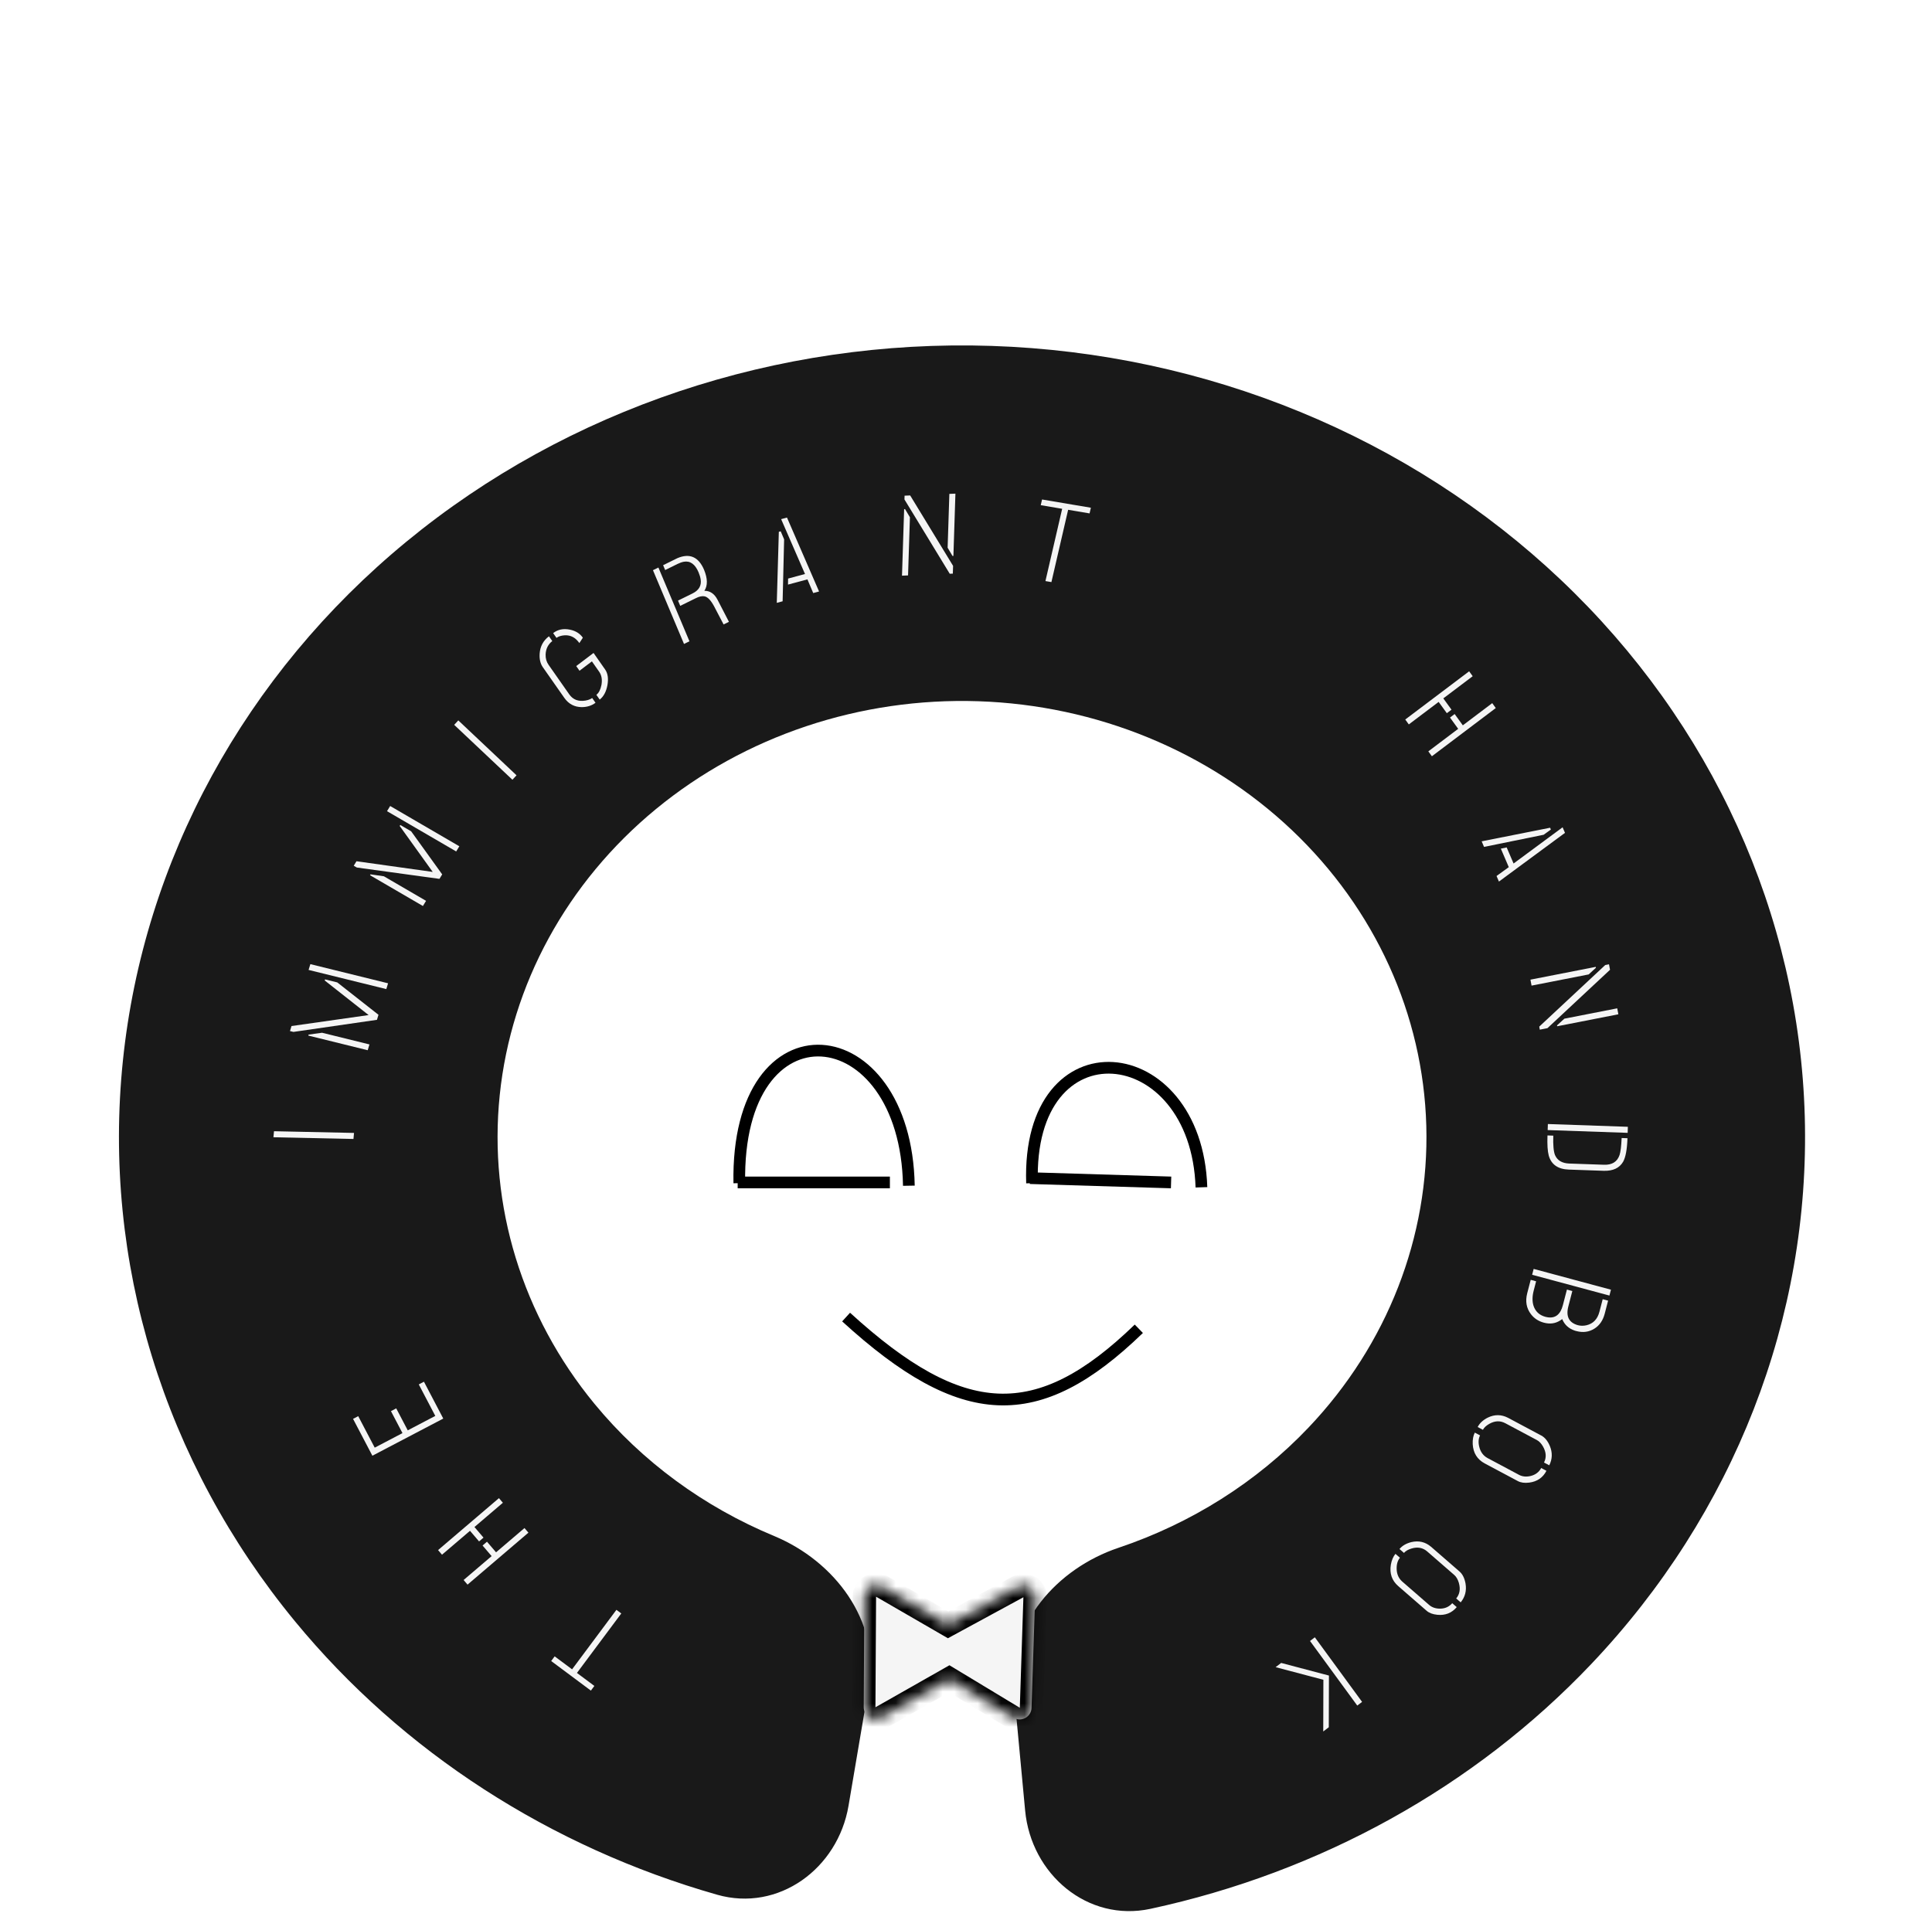 <svg width="165" height="164" viewBox="0 0 165 164" fill="none" xmlns="http://www.w3.org/2000/svg">
<g filter="url(#filter0_dddd)">
<path d="M87.55 138.658C88.061 144.114 92.893 148.21 98.251 147.056C112.722 143.939 125.902 136.673 135.892 126.153C148.093 113.303 154.617 96.567 154.134 79.355C153.652 62.144 146.198 45.753 133.294 33.525C120.39 21.297 103.007 14.152 84.688 13.548C66.37 12.943 48.495 18.924 34.709 30.271C20.923 41.618 12.263 57.476 10.495 74.614C8.727 91.751 13.984 108.876 25.195 122.498C34.388 133.669 47.017 141.794 61.247 145.851C66.485 147.345 71.556 143.625 72.467 138.254L74.21 127.983C75.147 122.463 71.285 117.358 66.115 115.21C60.131 112.724 54.844 108.864 50.777 103.923C44.601 96.418 41.705 86.984 42.679 77.543C43.653 68.102 48.423 59.365 56.018 53.114C63.613 46.863 73.46 43.568 83.552 43.901C93.644 44.234 103.221 48.17 110.33 54.907C117.439 61.643 121.545 70.673 121.811 80.155C122.077 89.637 118.483 98.857 111.761 105.936C107.311 110.623 101.712 114.137 95.516 116.218C90.24 117.991 86.061 122.775 86.581 128.317L87.55 138.658Z" fill="black" fill-opacity="0.9"/>
<path d="M72.26 96.506C82.177 105.565 88.62 105.876 97.26 97.506" stroke="black"/>
<path d="M50.761 128.015L50.464 128.415L47.073 125.888L47.37 125.489L48.858 126.597L52.645 121.515L53.06 121.824L49.273 126.906L50.761 128.015Z" fill="#F5F5F5"/>
<path d="M45.129 114.923L39.93 119.361L39.594 118.967L41.986 116.926L41.212 116.02L41.591 115.696L42.365 116.602L44.793 114.529L45.129 114.923ZM41.293 115.347L40.914 115.671L40.141 114.764L37.749 116.806L37.413 116.412L42.612 111.974L42.948 112.368L40.52 114.441L41.293 115.347Z" fill="#F5F5F5"/>
<path d="M37.857 105.177L31.803 108.351L30.152 105.202L30.593 104.971L32.003 107.661L34.373 106.419L33.389 104.542L33.839 104.306L34.823 106.183L37.176 104.949L35.766 102.26L36.207 102.028L37.857 105.177Z" fill="#F5F5F5"/>
<path d="M30.187 81.293L23.353 81.147L23.4 80.631L30.235 80.777L30.187 81.293Z" fill="#F5F5F5"/>
<path d="M31.403 73.712L26.33 72.461L26.356 72.377L27.505 72.219L31.553 73.217L31.403 73.712ZM25.06 72.148L24.766 72.076L24.896 71.646L31.481 70.709L27.732 67.755L27.76 67.662L28.803 67.919L32.324 70.685L32.193 71.115L25.06 72.148ZM32.992 68.49L26.355 66.853L26.506 66.358L33.143 67.995L32.992 68.49Z" fill="#F5F5F5"/>
<path d="M36.118 61.393L31.604 58.764L31.649 58.689L32.784 58.853L36.388 60.952L36.118 61.393ZM30.473 58.105L30.211 57.953L30.445 57.569L36.956 58.481L34.135 54.555L34.186 54.471L35.114 55.012L37.765 58.692L37.531 59.075L30.473 58.105ZM38.96 56.732L33.053 53.292L33.322 52.85L39.229 56.291L38.96 56.732Z" fill="#F5F5F5"/>
<path d="M43.763 50.608L38.79 45.918L39.141 45.538L44.114 50.228L43.763 50.608Z" fill="#F5F5F5"/>
<path d="M48.207 43.63L46.347 40.974C46.143 40.671 46.057 40.288 46.089 39.823C46.135 39.208 46.4 38.718 46.883 38.353L47.168 38.761C46.809 39.041 46.618 39.422 46.598 39.903C46.586 40.238 46.67 40.533 46.849 40.789L48.619 43.317C48.933 43.765 49.39 43.942 49.99 43.846C50.244 43.8 50.439 43.727 50.574 43.624L50.859 44.032C50.537 44.276 50.148 44.4 49.69 44.404C49.068 44.401 48.574 44.143 48.207 43.63ZM51.217 43.761L50.932 43.353C51.139 43.196 51.284 42.915 51.366 42.51C51.445 42.067 51.384 41.697 51.184 41.399L50.551 40.495L49.492 41.297L49.212 40.897L50.691 39.777L51.682 41.193C51.91 41.518 51.975 41.963 51.877 42.526C51.771 43.089 51.551 43.5 51.217 43.761ZM47.526 38.489L47.241 38.081C47.642 37.769 48.121 37.671 48.679 37.788C49.161 37.887 49.528 38.115 49.778 38.473L49.48 38.931C49.424 38.852 49.386 38.803 49.366 38.785C49.016 38.365 48.571 38.2 48.031 38.291C47.819 38.329 47.651 38.395 47.526 38.489Z" fill="#F5F5F5"/>
<path d="M58.417 39.008L55.765 32.707L56.23 32.479L58.881 38.779L58.417 39.008ZM58.095 35.754L57.905 35.304L59.141 34.696C59.689 34.425 59.922 34.024 59.84 33.493C59.812 33.31 59.753 33.111 59.663 32.895C59.367 32.193 58.947 31.89 58.401 31.985C58.232 32.017 58.048 32.083 57.849 32.18L56.807 32.694L56.633 32.28L57.85 31.68C58.897 31.236 59.656 31.565 60.127 32.666C60.439 33.425 60.449 34.026 60.155 34.468C60.639 34.461 61.015 34.718 61.283 35.238L62.254 37.117L61.798 37.342L60.993 35.804C60.721 35.293 60.452 35.006 60.185 34.942C59.969 34.896 59.713 34.95 59.417 35.103L58.095 35.754Z" fill="#F5F5F5"/>
<path d="M66.34 35.497L66.515 29.428L66.675 29.385L66.967 30.073L66.839 35.363L66.34 35.497ZM67.298 33.938L67.307 33.421L68.75 33.033L66.712 28.346L67.212 28.212L69.951 34.525L69.451 34.66L68.957 33.491L67.298 33.938Z" fill="#F5F5F5"/>
<path d="M77.034 33.174L77.217 27.493L77.295 27.49L77.711 28.185L77.551 33.153L77.034 33.174ZM77.244 26.664L77.254 26.342L77.732 26.322L81.397 32.337L81.376 33L81.112 33.011L77.244 26.664ZM80.931 30.786L81.079 26.189L81.596 26.168L81.425 31.487L81.347 31.49L80.931 30.786Z" fill="#F5F5F5"/>
<path d="M88.883 27.153L88.995 26.668L93.165 27.371L93.053 27.856L91.223 27.548L89.795 33.723L89.284 33.637L90.713 27.462L88.883 27.153Z" fill="#F5F5F5"/>
<path d="M120.014 45.462L125.47 41.344L125.774 41.763L123.264 43.657L123.963 44.622L123.565 44.922L122.866 43.958L120.317 45.881L120.014 45.462ZM123.835 45.294L124.232 44.994L124.931 45.959L127.442 44.064L127.745 44.483L122.289 48.601L121.985 48.182L124.534 46.259L123.835 45.294Z" fill="#F5F5F5"/>
<path d="M126.539 55.868L132.385 54.707L132.45 54.86L131.834 55.307L126.743 56.344L126.539 55.868ZM128.178 56.493L128.675 56.389L129.265 57.762L133.452 54.669L133.656 55.144L128.014 59.305L127.81 58.83L128.856 58.073L128.178 56.493Z" fill="#F5F5F5"/>
<path d="M130.705 67.684L136.283 66.592L136.297 66.668L135.679 67.237L130.801 68.193L130.705 67.684ZM137.098 66.432L137.414 66.37L137.502 66.841L132.157 71.828L131.505 71.956L131.457 71.697L137.098 66.432ZM133.604 71.017L138.118 70.133L138.214 70.642L132.991 71.665L132.976 71.588L133.604 71.017Z" fill="#F5F5F5"/>
<path d="M132.194 80.016L139.026 80.253L139.008 80.77L132.176 80.533L132.194 80.016ZM132.16 80.991L132.658 81.009C132.63 81.809 132.68 82.365 132.806 82.675C133.005 83.125 133.404 83.364 134.003 83.391L136.989 83.495C137.679 83.519 138.122 83.241 138.317 82.661C138.405 82.391 138.464 81.907 138.494 81.211L138.992 81.229C138.959 82.185 138.835 82.855 138.62 83.239C138.308 83.775 137.759 84.033 136.971 84.012L133.985 83.908C133.054 83.876 132.482 83.475 132.267 82.705C132.169 82.344 132.133 81.772 132.16 80.991Z" fill="#F5F5F5"/>
<path d="M130.98 92.392L130.85 92.893L137.451 94.669L137.581 94.168L130.98 92.392ZM130.728 93.326L130.431 94.469C130.253 95.156 130.36 95.755 130.752 96.265C131.029 96.623 131.394 96.862 131.847 96.984C132.368 97.124 132.835 97.061 133.248 96.795C133.305 96.756 133.362 96.718 133.419 96.679C133.616 97.163 133.978 97.493 134.504 97.669C134.548 97.68 134.589 97.691 134.627 97.702C135.192 97.854 135.708 97.784 136.174 97.491C136.609 97.217 136.901 96.79 137.051 96.21L137.338 95.104L136.876 94.98L136.599 96.048C136.434 96.684 136.065 97.071 135.492 97.206C135.234 97.265 134.986 97.262 134.747 97.198C133.996 96.983 133.726 96.455 133.937 95.615L134.283 94.282L133.821 94.158L133.475 95.491C133.269 96.285 132.833 96.629 132.168 96.524C132.11 96.515 132.049 96.502 131.986 96.486C131.471 96.347 131.132 96.033 130.969 95.544C130.851 95.169 130.856 94.736 130.984 94.244L131.19 93.45L130.728 93.326Z" fill="#F5F5F5"/>
<path d="M128.797 105.114L131.632 106.627C131.936 106.789 132.179 107.085 132.361 107.514C132.597 108.082 132.58 108.634 132.313 109.17L131.864 108.931C132.082 108.508 132.055 108.055 131.783 107.571C131.634 107.306 131.458 107.121 131.257 107.013L128.56 105.575C128.118 105.339 127.658 105.359 127.179 105.635C126.92 105.784 126.743 105.952 126.647 106.137L126.199 105.898C126.369 105.568 126.656 105.301 127.061 105.096C127.647 104.811 128.225 104.817 128.797 105.114ZM125.954 106.376L126.402 106.615C126.262 106.887 126.24 107.215 126.336 107.598C126.443 108.031 126.676 108.347 127.035 108.546L129.732 109.985C130.025 110.141 130.365 110.171 130.751 110.074C131.149 109.969 131.44 109.745 131.624 109.4L132.072 109.639C131.771 110.224 131.281 110.56 130.6 110.647C130.208 110.696 129.886 110.653 129.634 110.519L126.799 109.007C126.161 108.666 125.82 108.119 125.775 107.365C125.758 106.972 125.817 106.642 125.954 106.376Z" fill="#F5F5F5"/>
<path d="M122.223 116.133L124.648 118.241C124.908 118.468 125.079 118.811 125.162 119.27C125.265 119.878 125.127 120.413 124.748 120.877L124.365 120.544C124.669 120.179 124.743 119.73 124.587 119.197C124.499 118.906 124.37 118.685 124.198 118.536L121.891 116.53C121.513 116.201 121.06 116.119 120.534 116.282C120.248 116.37 120.038 116.494 119.905 116.654L119.521 116.32C119.759 116.036 120.098 115.838 120.538 115.729C121.171 115.581 121.732 115.715 122.223 116.133ZM119.177 116.733L119.56 117.066C119.364 117.301 119.27 117.616 119.279 118.011C119.287 118.458 119.444 118.819 119.749 119.093L122.056 121.098C122.307 121.316 122.63 121.421 123.028 121.413C123.438 121.399 123.771 121.244 124.026 120.948L124.41 121.282C123.988 121.786 123.436 122.005 122.754 121.938C122.362 121.899 122.058 121.786 121.842 121.598L119.417 119.49C118.872 119.016 118.661 118.406 118.784 117.659C118.854 117.271 118.985 116.962 119.177 116.733Z" fill="#F5F5F5"/>
<path d="M112.292 123.861L116.327 129.379L115.915 129.693L111.88 124.175L112.292 123.861ZM113.496 127.129L113.484 131.545L113.01 131.906L113.022 127.49L108.943 126.412L109.417 126.051L113.496 127.129Z" fill="#F5F5F5"/>
<path d="M63.14 85.068C62.854 69.208 77.357 70.678 77.62 85.286" stroke="black"/>
<path d="M88.14 85.068C87.677 71.155 102.182 72.606 102.607 85.421" stroke="black"/>
<line x1="63" y1="85.006" x2="76" y2="85.006" stroke="black"/>
<line x1="87.962" y1="84.638" x2="100.015" y2="85.006" stroke="black"/>
<mask id="path-27-inside-1" fill="white">
<path fill-rule="evenodd" clip-rule="evenodd" d="M81.07 127.408L75.258 130.708C74.589 131.088 73.761 130.604 73.766 129.836L73.82 120.39C73.824 119.621 74.657 119.143 75.322 119.527L80.97 122.795L86.934 119.556C87.613 119.187 88.428 119.685 88.403 120.453L88.096 129.896C88.071 130.664 87.225 131.129 86.57 130.733L81.07 127.408Z"/>
</mask>
<path fill-rule="evenodd" clip-rule="evenodd" d="M81.07 127.408L75.258 130.708C74.589 131.088 73.761 130.604 73.766 129.836L73.82 120.39C73.824 119.621 74.657 119.143 75.322 119.527L80.97 122.795L86.934 119.556C87.613 119.187 88.428 119.685 88.403 120.453L88.096 129.896C88.071 130.664 87.225 131.129 86.57 130.733L81.07 127.408Z" fill="#F5F5F5"/>
<path d="M81.07 127.408L81.587 126.552L81.085 126.249L80.576 126.539L81.07 127.408ZM75.258 130.708L75.752 131.578H75.752L75.258 130.708ZM73.766 129.836L74.766 129.841L73.766 129.836ZM73.82 120.39L74.82 120.395L73.82 120.39ZM75.322 119.527L74.821 120.393L75.322 119.527ZM80.97 122.795L80.469 123.661L80.954 123.942L81.447 123.674L80.97 122.795ZM86.934 119.556L87.411 120.435L86.934 119.556ZM88.403 120.453L87.403 120.42V120.42L88.403 120.453ZM88.096 129.896L87.096 129.864L88.096 129.896ZM86.57 130.733L86.053 131.589L86.57 130.733ZM80.576 126.539L74.764 129.839L75.752 131.578L81.564 128.278L80.576 126.539ZM74.764 129.839C74.759 129.842 74.758 129.842 74.76 129.841C74.761 129.841 74.763 129.841 74.765 129.841C74.769 129.841 74.768 129.841 74.764 129.839C74.761 129.837 74.761 129.836 74.763 129.84C74.764 129.842 74.765 129.844 74.766 129.846C74.766 129.848 74.766 129.847 74.766 129.841L72.766 129.83C72.757 131.37 74.416 132.337 75.752 131.578L74.764 129.839ZM74.766 129.841L74.82 120.395L72.82 120.384L72.766 129.83L74.766 129.841ZM74.82 120.395C74.82 120.39 74.82 120.389 74.82 120.391C74.819 120.392 74.819 120.394 74.818 120.395C74.816 120.398 74.817 120.396 74.821 120.393C74.825 120.391 74.827 120.392 74.824 120.392C74.822 120.392 74.82 120.391 74.818 120.391C74.816 120.39 74.817 120.39 74.821 120.393L75.823 118.662C74.492 117.892 72.828 118.85 72.82 120.384L74.82 120.395ZM74.821 120.393L80.469 123.661L81.47 121.93L75.823 118.662L74.821 120.393ZM81.447 123.674L87.411 120.435L86.456 118.677L80.492 121.917L81.447 123.674ZM87.411 120.435C87.417 120.431 87.419 120.431 87.418 120.431C87.417 120.431 87.416 120.432 87.414 120.432C87.41 120.432 87.41 120.431 87.411 120.431C87.412 120.432 87.41 120.431 87.407 120.426C87.405 120.423 87.404 120.42 87.403 120.417C87.403 120.414 87.403 120.415 87.403 120.42L89.402 120.485C89.453 118.932 87.803 117.946 86.456 118.677L87.411 120.435ZM87.403 120.42L87.096 129.864L89.095 129.929L89.402 120.485L87.403 120.42ZM87.096 129.864C87.096 129.869 87.095 129.87 87.096 129.869C87.096 129.869 87.096 129.868 87.097 129.867C87.097 129.867 87.096 129.868 87.095 129.869C87.093 129.871 87.091 129.873 87.088 129.874C87.082 129.878 87.079 129.877 87.082 129.877C87.083 129.877 87.086 129.877 87.088 129.878C87.091 129.879 87.091 129.879 87.088 129.877L86.053 131.589C87.372 132.386 89.046 131.448 89.095 129.929L87.096 129.864ZM87.088 129.877L81.587 126.552L80.552 128.264L86.053 131.589L87.088 129.877Z" fill="black" mask="url(#path-27-inside-1)"/>
</g>
<defs>
<filter id="filter0_dddd" x="6.159" y="13.506" width="152" height="141.746" filterUnits="userSpaceOnUse" color-interpolation-filters="sRGB">
<feFlood flood-opacity="0" result="BackgroundImageFix"/>
<feColorMatrix in="SourceAlpha" type="matrix" values="0 0 0 0 0 0 0 0 0 0 0 0 0 0 0 0 0 0 127 0"/>
<feOffset dy="4"/>
<feGaussianBlur stdDeviation="2"/>
<feColorMatrix type="matrix" values="0 0 0 0 0 0 0 0 0 0 0 0 0 0 0 0 0 0 0.25 0"/>
<feBlend mode="normal" in2="BackgroundImageFix" result="effect1_dropShadow"/>
<feColorMatrix in="SourceAlpha" type="matrix" values="0 0 0 0 0 0 0 0 0 0 0 0 0 0 0 0 0 0 127 0"/>
<feOffset dy="4"/>
<feGaussianBlur stdDeviation="2"/>
<feColorMatrix type="matrix" values="0 0 0 0 0 0 0 0 0 0 0 0 0 0 0 0 0 0 0.25 0"/>
<feBlend mode="normal" in2="effect1_dropShadow" result="effect2_dropShadow"/>
<feColorMatrix in="SourceAlpha" type="matrix" values="0 0 0 0 0 0 0 0 0 0 0 0 0 0 0 0 0 0 127 0"/>
<feOffset dy="4"/>
<feGaussianBlur stdDeviation="2"/>
<feColorMatrix type="matrix" values="0 0 0 0 0 0 0 0 0 0 0 0 0 0 0 0 0 0 0.25 0"/>
<feBlend mode="normal" in2="effect2_dropShadow" result="effect3_dropShadow"/>
<feColorMatrix in="SourceAlpha" type="matrix" values="0 0 0 0 0 0 0 0 0 0 0 0 0 0 0 0 0 0 127 0"/>
<feOffset dy="4"/>
<feGaussianBlur stdDeviation="2"/>
<feColorMatrix type="matrix" values="0 0 0 0 0 0 0 0 0 0 0 0 0 0 0 0 0 0 0.25 0"/>
<feBlend mode="normal" in2="effect3_dropShadow" result="effect4_dropShadow"/>
<feBlend mode="normal" in="SourceGraphic" in2="effect4_dropShadow" result="shape"/>
</filter>
</defs>
</svg>
